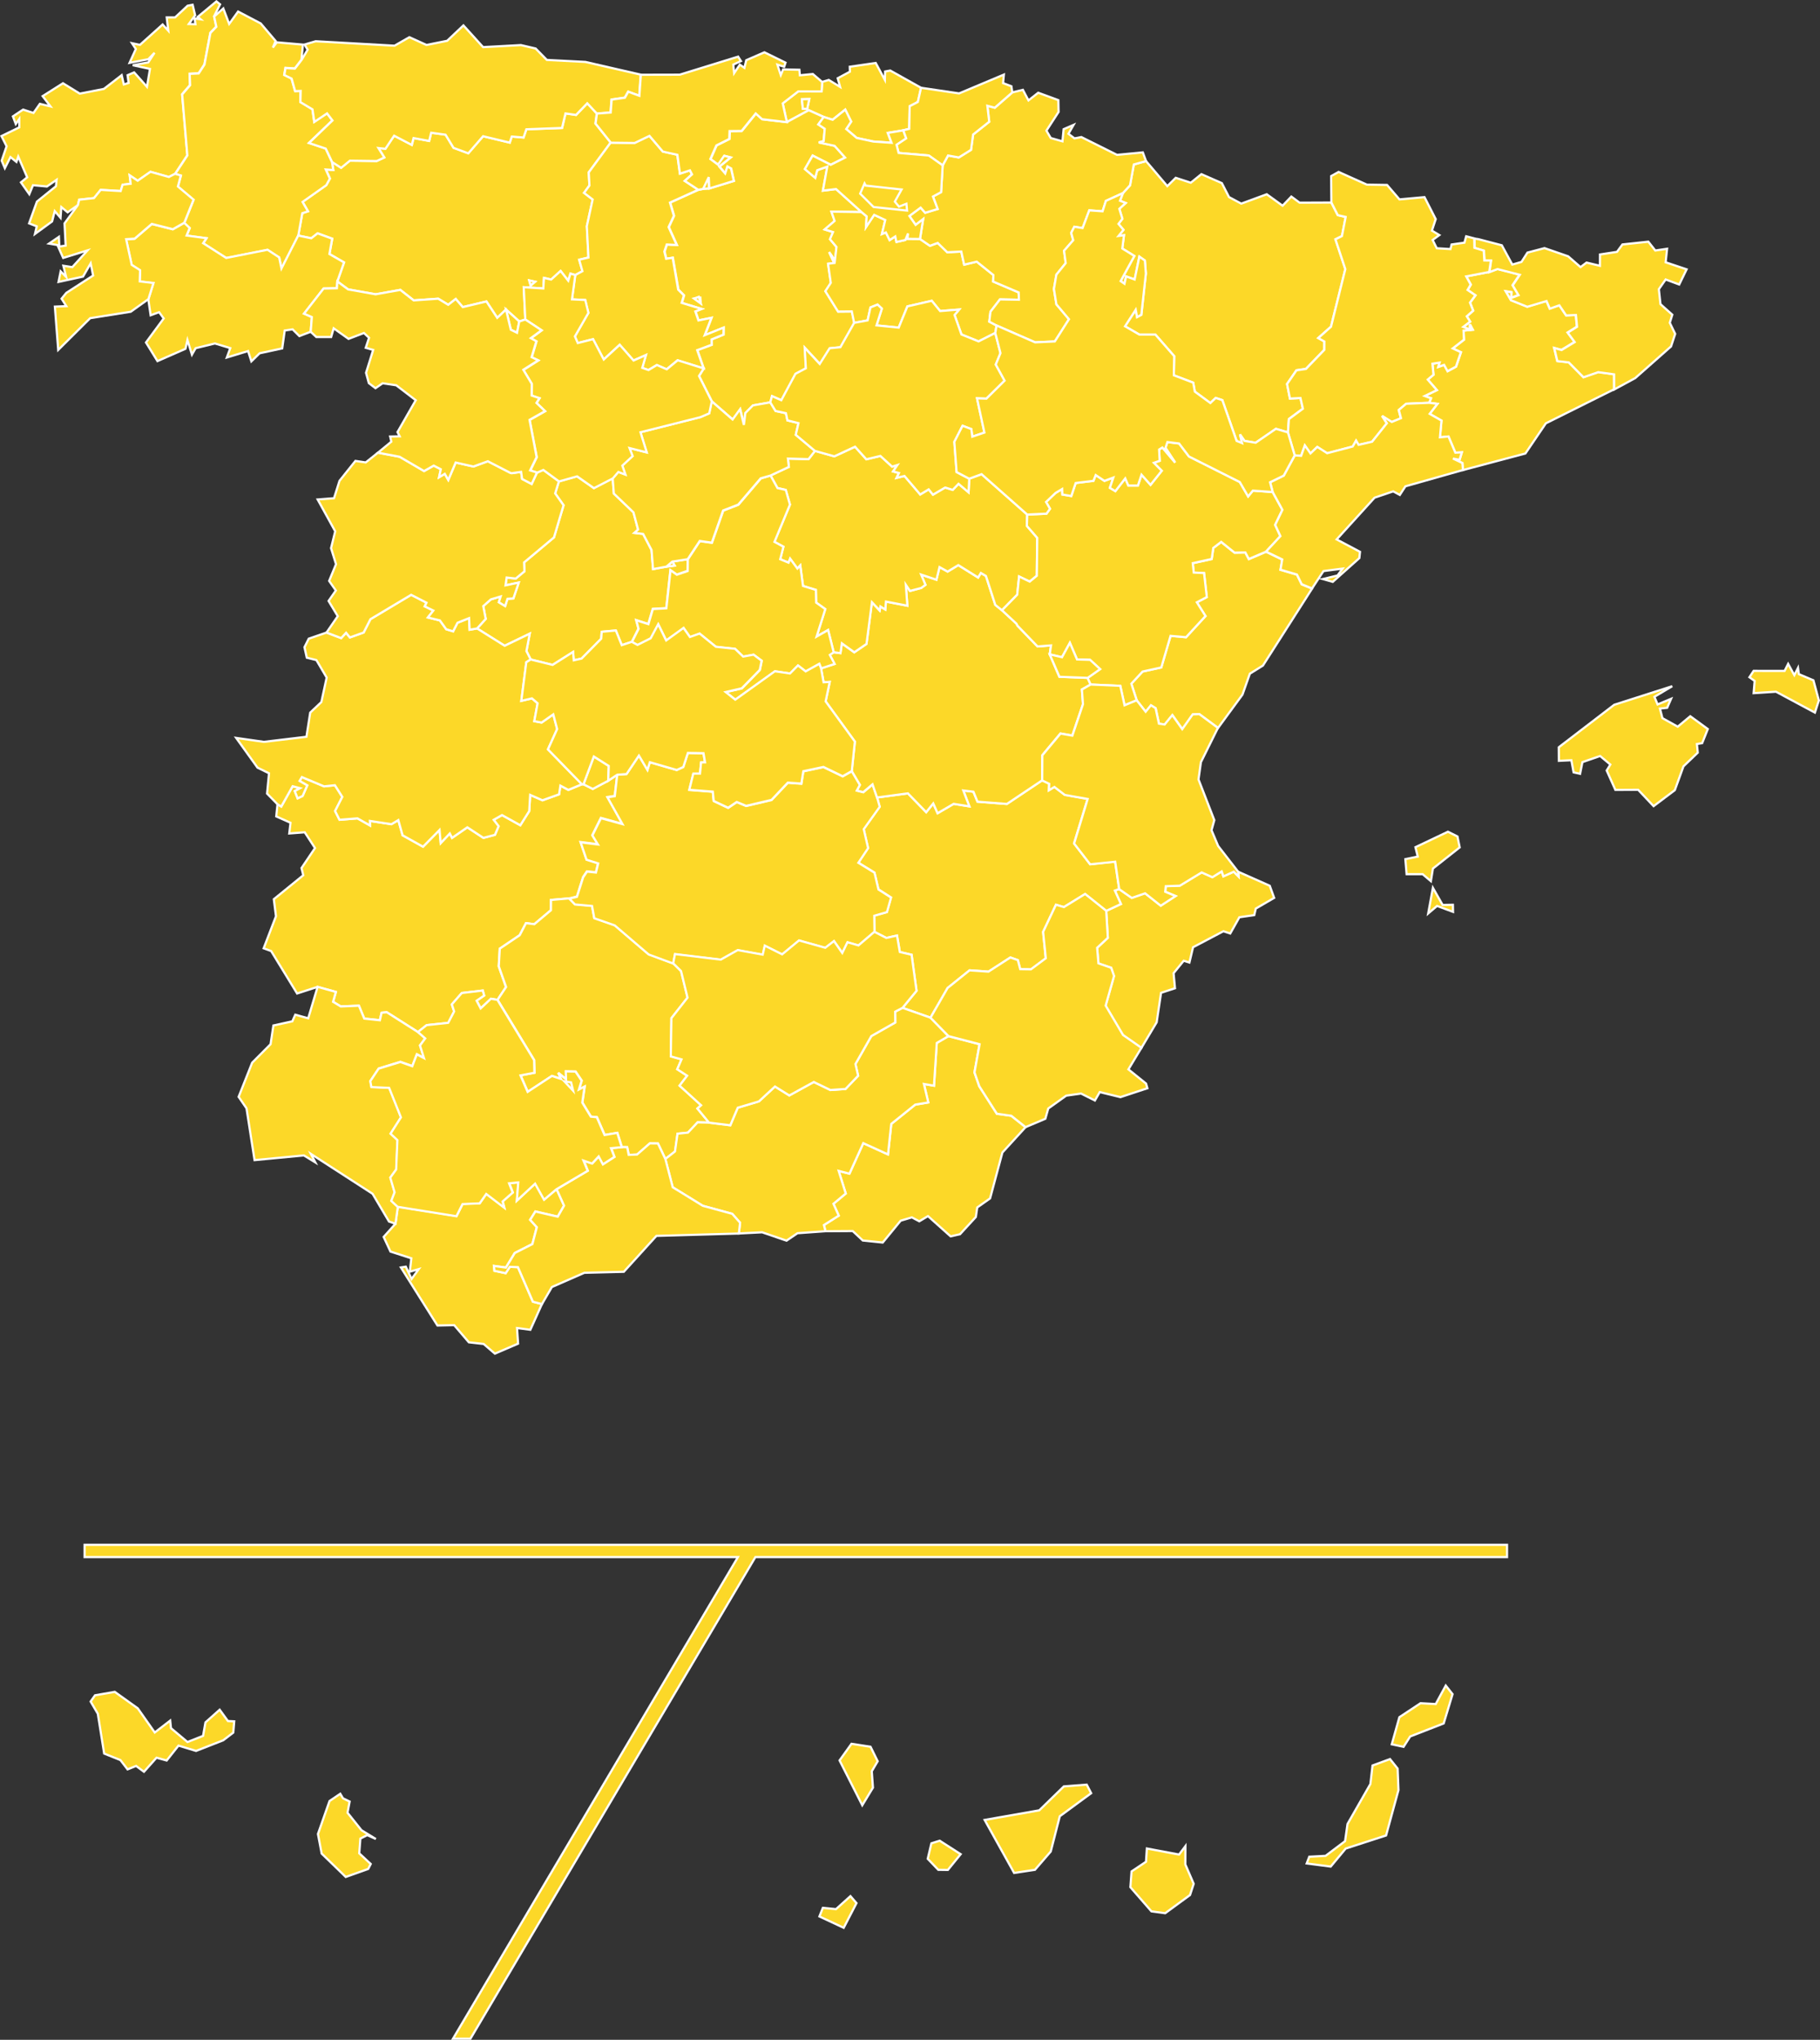 <?xml version="1.0" encoding="UTF-8" standalone="no"?>
<?xml-stylesheet type="text/css" href="/styles/home.css"?>
<!-- https://www.amcharts.com/svg-maps -->

<svg version="1.1" xmlns="http://www.w3.org/2000/svg" id="map-spain"
   viewBox="0 0 418.248 468.563" width="418.248" height="468.563">
  <rect x="0" y="0" width="418.248" height="468.563" fill="#333333" stroke="none"/>
  <defs
     id="defs4">
    <style
       type="text/css"
       id="style2">
         .land
         {
         fill: #fcd828;
         fill-opacity: 1;
         stroke:white;
         stroke-opacity: 1;
         stroke-width:0.5;
         }
      </style>
    <!-- <amcharts:ammap
       projection="mercator"
       leftLongitude="-9.301684"
       topLatitude="43.792633"
       rightLongitude="4.313022"
       bottomLatitude="31.733447" /> -->
    <!-- All areas are listed in the line below. You can use this list in your script. -->
    <!--{id:"divider"},{id:"ES-A"},{id:"ES-AB"},{id:"ES-AL"},{id:"ES-AV"},{id:"ES-B"},{id:"ES-BA"},{id:"ES-BI"},{id:"ES-BU"},{id:"ES-C"},{id:"ES-CA"},{id:"ES-CC"},{id:"ES-CE"},{id:"ES-CO"},{id:"ES-CR"},{id:"ES-CS"},{id:"ES-CU"},{id:"ES-GC"},{id:"ES-GI"},{id:"ES-GR"},{id:"ES-GU"},{id:"ES-H"},{id:"ES-HU"},{id:"ES-J"},{id:"ES-L"},{id:"ES-LE"},{id:"ES-LO"},{id:"ES-LU"},{id:"ES-M"},{id:"ES-MA"},{id:"ES-ML"},{id:"ES-MU"},{id:"ES-NA"},{id:"ES-O"},{id:"ES-OR"},{id:"ES-P"},{id:"ES-PM"},{id:"ES-PO"},{id:"ES-S"},{id:"ES-SA"},{id:"ES-SE"},{id:"ES-SG"},{id:"ES-SO"},{id:"ES-SS"},{id:"ES-TE"},{id:"ES-TF"},{id:"ES-TO"},{id:"ES-T"},{id:"ES-V"},{id:"ES-VA"},{id:"ES-VI"},{id:"ES-Z"},{id:"ES-ZA"}-->
  </defs>
  <path
     d="m 346.327,357.683 h -172.74 l -65.48,110.63 h -4.01 l 65.48,-110.63 h -150.14 v -2.82 h 326.89 z"
     class="land"
     id="divider" />
  <path
     d="m 257.187,204.223 2.9,2.01 3.06,-1.06 3.59,2.85 3.4,-2.21 -2.37,-0.99 0.12,-1.27 3.24,-0.12 5.02,-3.05 2.46,1.1 2.14,-1.33 0.39,1.14 2.38,-1.07 1.12,1.13 -0.11,-1.12 v 0 l 7.27,3.23 1.01,2.79 -4.22,2.46 -0.35,1.5 -3.42,0.49 -2.1,3.73 -1.57,-0.52 -6.98,3.68 -0.83,3.51 -1.31,-0.41 -2.33,2.86 0.32,3.46 -3.2,1.05 -1.01,6.77 -3.53,5.91 v 0 l -4.23,-2.95 -3.99,-6.75 1.93,-6.81 -0.64,-1.91 -2.93,-1.01 -0.3,-3.58 2.46,-2.29 -0.37,-6.2 v 0 l 3.39,-1.58 -1.4,-3.09 z"
     class="land"
     title="Alicante"
     id="ES-A" />
  <path
     d="m 239.507,179.243 1.61,0.77 -0.07,1.49 1.25,-0.76 2.39,1.82 5.26,0.93 -3.12,10.23 3.68,4.78 5.75,-0.59 0.93,6.31 v 0 l -0.99,0.35 1.4,3.09 -3.39,1.58 v 0 l -4.84,-3.87 -4.88,3.01 -1.82,-0.54 -2.95,6.23 0.61,6.07 -3.4,2.54 -2.48,-0.04 -0.54,-2.08 -1.71,-0.61 -5.04,3.25 -4.34,-0.31 -5.04,4.05 -3.94,6.83 v 0 l -6.43,-2.26 v 0 l 3.22,-3.92 -1.14,-8.28 -2.7,-0.63 -0.65,-3.78 -2.46,0.55 -2.74,-1.41 v 0 l -0.05,-3.72 2.91,-0.83 0.95,-3.35 -2.89,-1.85 -0.91,-3.86 -3.71,-2.28 2.23,-3.36 -1,-4.36 3.67,-5.14 -0.59,-2.1 v 0 l 7.1,-0.95 4.2,4.32 1.62,-2.01 1,2.25 3.69,-2.15 3.6,0.57 -1.39,-3.64 2.33,0.28 0.94,2.29 6.75,0.52 z"
     class="land"
     title="Albacete"
     id="ES-AB" />
  <path
     d="m 217.947,238.013 7.16,1.86 -1.17,6.48 1.1,3.17 4.04,6.32 3.32,0.47 3.28,2.61 v 0 l -5.32,5.82 -2.83,10.54 -2.95,2.08 -0.32,2.19 -3.64,3.96 -2.16,0.49 -5.2,-4.65 -2,1.19 -1.7,-0.9 -2.58,0.76 -4.12,5.02 -4.58,-0.47 -2.32,-2.17 -6.26,0.04 v 0 l -0.36,-1.42 3.41,-2.16 -1.22,-2.72 2.83,-2.36 -1.63,-5.2 2.48,0.64 3.18,-7.01 5.68,2.58 0.75,-7 5.51,-4.43 3,-0.5 -1.01,-4.25 2.32,0.4 0.64,-9.82 z"
     class="land"
     title="Almería"
     id="ES-AL" />
  <path
     d="m 128.437,110.573 4.14,-1.17 3.87,2.71 4.35,-2.25 v 0 l 0.27,3.51 4.51,4.32 1.06,3.95 -0.84,0.77 2,0.24 1.93,3.68 0.35,4.39 3.06,-0.56 v 0 l 1.91,-0.24 -0.54,-0.92 v 0 l 3.53,-0.55 v 0 l -0.04,2.68 -2.48,0.85 -1.46,-1.03 -0.95,8.73 -3.1,0.17 -1.03,3.47 -2.79,-0.89 0.53,1.98 -1.53,3.02 v 0 l -2.3,0.77 -1.36,-3.37 -3.25,0.29 -0.11,1.59 -4.51,4.57 -1.8,0.4 -0.16,-1.92 -4.7,2.97 -5.04,-1.24 v 0 l -0.98,-1.93 0.76,-4 -5.76,2.78 -6.34,-3.98 v 0 l 1.98,-2.19 -0.56,-2.94 1.75,-1.55 2.25,-0.67 -0.42,1.32 1.45,0.88 0.53,-1.66 1.36,-0.09 1.23,-3.64 -3.04,0.64 0.26,-1.8 2.1,0.23 1.99,-1.65 -0.08,-2.05 6.87,-5.75 2.2,-7.38 -1.93,-2.72 z"
     class="land"
     title="Avila"
     id="ES-AV" />
  <path
     d="m 342.237,62.463 1.86,-0.7 5.12,1.31 -1.63,2.43 1.35,2.26 -1.71,0.65 0.08,-1.32 -1.29,-0.21 1.19,2.05 3.74,1.5 4.42,-1.32 0.76,1.75 2.18,-0.77 1.57,2.33 2.24,-0.1 0.26,2.71 -2.14,1.34 1.6,2.17 -3.02,1.83 -1.68,-0.47 0.72,3.01 2.62,0.29 3.39,3.42 3.39,-1.17 3.66,0.5 0.01,3.48 v 0 l -15.68,7.81 -4.7,6.93 -14.35,3.81 v 0 l -0.13,-1.61 -2.17,-1.03 1.52,0.29 0.52,-1.72 -1.49,0.08 -1.57,-3.72 -1.96,0.19 0.35,-3.84 -2.71,-1.55 1.78,-2.3 -1.89,-0.24 v 0 l 0.42,-1.04 -1.44,-0.53 2.78,-1.35 -2.09,-2.42 1.32,-1.11 -0.24,-2.53 1.66,-0.26 -0.31,0.99 1.34,-0.46 0.8,1.45 1.93,-1.04 1.13,-3.32 -1.88,-0.87 2.58,-2 -0.09,-2.09 2.12,-0.2 -0.66,-1.24 -0.01,1.21 -1.52,-0.62 1.58,-1.21 -0.77,-1.22 1.47,-1.31 -0.72,-1.84 1.24,-1.68 -1.8,-1.23 0.73,-1.23 -1.04,-1.88 z"
     class="land"
     title="Barcelona"
     id="ES-B" />
  <path
     d="m 141.847,177.963 -0.58,4.85 -1.67,0.27 3.44,6.16 -4.95,-1.37 -1.97,3.96 1.28,2.08 -3.98,-0.49 1.36,4 2.67,0.84 -0.51,2.1 -2.06,-0.21 -0.88,1.3 -1.42,4.49 -1.75,0.42 v 0 l -4.22,0.37 -0.02,2.36 -3.82,3.21 -1.91,-0.24 -1.45,2.77 -4.57,3.09 -0.23,4.05 1.67,4.76 -1.95,2.94 v 0 l -1.5,-0.25 -2.36,2.21 -0.93,-1.76 1.73,-1.19 -0.32,-1.14 -4.81,0.56 -2.3,2.63 0.54,1.61 -1.37,2.62 -4.96,0.53 -2,1.57 v 0 l -7.17,-4.55 -1.18,0.1 -0.4,1.74 -3.59,-0.38 -1.23,-2.96 -4.16,0.17 -1.77,-1.06 0.64,-2.27 -4.2,-1.16 v 0 l -4.71,1.52 -5.97,-9.75 -1.72,-0.63 2.83,-7.36 -0.49,-3.92 6.76,-5.5 -0.4,-1.66 3.1,-4.59 -2.36,-3.62 -3.56,0.27 0.29,-2.46 -3.28,-1.46 0.29,-2.79 v 0 l 0.87,0.52 2.61,-4.66 1.72,0.45 -1.23,0.67 0.66,1.66 1.14,-0.54 1.07,-2.43 -1.77,-1.02 0.54,-0.89 5.1,2.13 2.49,-0.26 1.7,2.68 -1.66,3.25 1.02,2.01 4.12,-0.33 2.9,1.64 -0.05,-1.05 4.95,0.75 1.59,-0.94 0.98,3.49 4.7,2.62 3.79,-3.84 0.27,3.01 2.09,-2.21 0.52,1.01 3.51,-2.42 3.69,2.42 2.65,-0.69 0.84,-1.98 -1.13,-1.47 1.92,-1.09 4.2,2.33 2.05,-3.25 0.22,-3.72 2.83,1.24 3.81,-1.37 0.3,-2 1.84,0.98 3.11,-1.29 v 0 h 0.36 v 0 l 2.14,1.06 3.55,-1.88 v 0 z"
     class="land"
     title="Badajoz"
     id="ES-BA" />
  <path
     d="m 201.247,14.463 2.1,3.89 0.06,-1.93 1.18,-0.22 7.08,3.96 v 0 l -0.74,3.26 -1.88,0.98 -0.1,5.19 -1.4,0.35 v 0 l -3.53,0.58 0.86,2.27 -4.18,-0.29 -3.82,-0.82 -2.42,-2.05 1.14,-1.71 -1.36,-2.75 -2.9,2.33 -2.04,-0.64 v 0 l -3.44,-1.55 -5.04,2.73 v 0 l -0.95,-4.31 3.57,-2.76 5.37,0.02 0.13,-2.18 v 0 l 1.52,-0.45 2.61,1.6 -0.56,-1.99 2.81,-1.51 -0.04,-1.13 z m -16.96,8.33 1.69,-0.04 -0.48,2.24 -1.01,-0.02 z"
     class="land"
     title="Vizcaya"
     id="ES-BI" />
  <path
     d="m 198.837,42.313 0.11,0.32 v 0 l 8.24,0.9 -1.55,2.78 0.96,1.15 1.71,-0.66 0.14,1.57 -7.69,-0.82 -3.09,-3.07 1.01,-2.35 v 0 z m -18.02,-14.26 5.04,-2.73 3.44,1.55 v 0 l -1.24,1.7 1.47,0.99 -0.24,2.82 -1.1,0.33 3.61,0.77 2.42,2.7 -3.31,1.66 -4.15,-2.12 -1.78,3.1 2.37,2.01 0.46,-1.75 2.32,-0.82 -1.01,5.53 3.02,-0.37 5.88,5.3 v 0 l -6.94,-0.1 0.75,2.14 -2.28,1.96 1.92,0.6 -0.7,1.64 1.49,1.78 -0.36,3.11 -1.34,-1.93 1.16,2.51 -1.4,0.17 0.63,4.39 -1.25,1.91 2.92,4.68 3.17,-0.03 0.54,2.63 v 0 0 0 l -3.16,5.59 -2.47,0.24 -2.28,3.61 -3.45,-3.73 0.26,4.72 -2.38,1.26 -3.26,6.07 -2.15,-0.94 -0.38,1.43 v 0 l -3.99,0.7 -1.74,1.75 -0.34,2.73 -0.87,-3.6 -1.72,2.36 -4.81,-4.17 v 0 l -2.94,-5.84 1.09,-1.73 v 0 l -1.47,-4.2 3.32,-1.23 -0.02,-1.24 2.73,-1.1 0.03,-1.61 -4.34,1.75 1.55,-4 -2.99,0.6 -0.71,-2.07 1.44,-0.57 -4.58,-1.39 0.52,-1.72 -1.31,-1.32 -1.27,-7.33 -1.5,0.24 -0.41,-1.66 0.55,-1.62 2.29,0.11 -1.86,-4.11 1.21,-2.6 -0.9,-3.03 6.5,-2.94 v 0 l 1.09,-0.21 v 0 l 1.42,-0.1 v 0 l 5.64,-1.73 -0.64,-2.84 -0.83,-0.46 -0.5,1.6 -1.35,-1.58 2.6,-2.11 -1.47,-0.37 -1.42,2.05 -1.76,-1.3 1.39,-3.13 2.96,-1.48 0.07,-1.81 2.76,-0.03 3.25,-4.02 1.46,1.32 z m -19.88,40.32 0.11,1.32 v 0 l -1.52,-1.11 v 0 z"
     class="land"
     title="Burgos"
     id="ES-BU" />
  <path
     d="m 49.737,0.323 0.84,0.68 -1.38,2.74 v 0 l 0.5,2.37 -1.36,1.41 -1.37,7.27 -1.32,2.03 -2.08,0.1 0.1,2.61 -1.82,2.11 1.2,14.02 -2.81,4.27 v 0 l -1.42,0.73 -4.23,-1.19 -2.94,2.05 -1.84,-1.24 0.23,1.94 -1.85,0.21 -0.45,1.46 -4.59,-0.27 -1.54,1.89 -3.4,0.37 -0.29,1.22 v 0 l -2.37,1.67 -1.45,-1.21 -0.18,2.48 -1.34,-1.55 -0.6,2.37 -3.94,2.88 0.41,-1.75 -1.76,-0.68 1.8,-5 4.37,-3.53 0.15,-1.48 -2.22,1.54 -3.2,-0.3 -0.85,2.07 -1.92,-2.72 1.43,-1.17 -2.05,-4.75 -0.42,1.22 -1.37,-1.11 -1.29,2.55 -0.73,-1.73 1.13,-3.3 -1.18,-2.35 4.1,-2 v -1.92 l -0.81,1.16 -0.66,-1.76 2.34,-1.56 2.39,0.77 1.47,-2.09 2.43,0.58 -1.8,-2.35 4.68,-2.96 3.86,2.38 5.54,-1.08 4.09,-3.16 0.49,2.13 1.1,-0.34 -0.23,-1.78 1.5,-0.65 2.95,3.31 0.69,-4.1 -3.96,-0.85 3.57,-0.65 1.44,-2.21 -1.43,1.48 -4.31,0.83 1.44,-3.17 -0.88,-1.34 1.83,0.38 5.21,-4.68 1.3,1.43 -0.36,-3.05 1.93,-0.01 2.87,-2.68 1.16,-0.22 0.57,2.42 -1.45,2 1.52,0.05 -0.19,-1.33 1.39,0.2 -0.66,-0.56 z"
     class="land"
     title="A Coruña"
     id="ES-C" />
  <path
     d="m 91.427,277.163 13.5,2.16 1.4,-2.79 3.94,-0.16 1.51,-2.16 4.12,3.15 -0.37,-1.41 2.33,-2.05 -0.83,-2.13 2.11,-0.21 -0.33,4.2 4.2,-3.9 2.06,3.68 2.84,-2.4 v 0 l 1.71,3.78 -1.45,2.54 -5.14,-1.19 -1.2,1.92 1.53,1.69 -1.02,3.88 -4.05,2.05 -2.03,3.34 -2.75,-0.37 0.11,1.12 2.58,0.55 0.96,-1.46 1.86,0.07 3.44,7.95 2.08,0.54 v 0 l -2.66,5.91 -3.06,-0.4 0.24,3.59 -5.33,2.29 -2.58,-2.22 -3.4,-0.38 -3.37,-3.94 -3.85,0.08 -8.4,-13.34 1.13,-0.18 1.33,2.82 1.65,-2.26 -2.06,0.6 0.35,-3.08 -4.8,-1.55 -1.56,-3.36 2.73,-3.05 v 0 z"
     class="land"
     title="Cadiz"
     id="ES-CA" />
  <path
     d="m 75.037,145.303 3.36,1.27 1.14,-1.22 0.87,1.07 3.16,-1.13 1.56,-3.06 9.36,-5.6 3.53,1.81 -0.41,0.84 1.98,0.97 -1.25,1.59 2.75,0.67 1.46,2.03 1.58,0.48 1.01,-1.97 2.66,-1.06 0.13,2.66 1.71,-0.29 v 0 l 6.34,3.98 5.76,-2.78 -0.76,4 0.98,1.93 v 0 l -1.01,0.63 -1.14,8.87 2.44,-0.57 1.3,1.12 -0.76,4.12 1.68,0.31 2.68,-1.88 0.89,3.38 -2.11,4.67 7.8,8.01 v 0 l -3.11,1.29 -1.84,-0.98 -0.3,2 -3.81,1.37 -2.83,-1.24 -0.22,3.72 -2.05,3.25 -4.2,-2.33 -1.92,1.09 1.13,1.47 -0.84,1.98 -2.65,0.69 -3.69,-2.42 -3.51,2.42 -0.52,-1.01 -2.09,2.21 -0.27,-3.01 -3.79,3.84 -4.7,-2.62 -0.98,-3.49 -1.59,0.94 -4.95,-0.75 0.05,1.05 -2.9,-1.64 -4.12,0.33 -1.02,-2.01 1.66,-3.25 -1.7,-2.68 -2.49,0.26 -5.1,-2.13 -0.54,0.89 1.77,1.02 -1.07,2.43 -1.14,0.54 -0.66,-1.66 1.23,-0.67 -1.72,-0.45 -2.61,4.66 -0.87,-0.52 v 0 l -2.4,-2.45 0.45,-4.66 -2.64,-1.29 -4.91,-6.84 6.38,0.91 9.77,-1.17 0.87,-5.55 2.56,-2.42 1.22,-5.63 -2.36,-4.01 -2.21,-0.55 -0.53,-2.41 0.98,-1.96 z"
     class="land"
     title="Caceres"
     id="ES-CC" />
  <path
     d="m 35.967,403.763 -2.88,3.23 -1.81,-1.34 -1.96,0.79 -1.65,-2.14 -3.73,-1.49 -1.46,-9.15 -1.65,-2.81 1.01,-1.43 4.54,-0.79 5.28,3.78 3.91,5.55 3.55,-2.73 0.18,1.74 3.79,3.18 3.58,-1.41 0.55,-3.1 3.27,-2.91 1.89,2.6 1.45,0.07 -0.21,2.59 -2.32,1.77 -6.24,2.44 -4.04,-1.22 -2.71,3.42 z"
     class="land"
     title="Ceuta"
     id="ES-CE" />
  <path
     d="m 131.237,248.633 0.47,1.93 -2.02,-2.16 z m -0.41,-42.27 1.3,1.33 3.92,0.35 0.52,2.82 4.69,1.64 7.81,6.68 5.65,2.09 v 0 l 1.8,1.78 1.5,6.1 -3.71,4.73 -0.14,8.76 2.46,0.69 -0.98,2.28 2.27,1.48 -1.74,2.28 4.95,4.51 -0.85,0.75 2.66,3.23 v 0 l -2.61,-0.06 -2.21,2.37 -2.4,0.24 -0.58,4.08 -2.22,1.74 v 0 l -1.71,-3.57 -1.86,-0.02 -2.93,2.56 -1.93,0.08 -0.35,-1.76 -1.22,-0.03 v 0 l -1.03,-3.28 -2.92,0.49 -1.78,-4.09 -1.37,-0.12 -1.97,-3.23 0.53,-3.68 -1.3,0.67 0.62,-2.03 -1.41,-2.09 -2.23,-0.04 0.06,1.81 -1.81,-1.47 0.67,1.4 -2.11,-0.69 -5.57,3.66 -1.65,-3.78 3.2,-0.61 -0.07,-2.9 -8.43,-13.85 v 0 l 1.96,-2.94 -1.68,-4.76 0.23,-4.05 4.58,-3.09 1.45,-2.77 1.91,0.24 3.82,-3.21 0.02,-2.36 z"
     class="land"
     title="Cordoba"
     id="ES-CO" />
  <path
     d="m 134.087,180.153 2.38,-6.37 3.43,2.17 -0.12,3.39 v 0 l -3.55,1.88 z m 7.76,-2.19 2.13,-0.16 2.85,-4.24 1.96,3.29 0.55,-1.76 6.18,1.79 1.5,-0.69 1.06,-3.22 3.59,0.06 0.36,2.12 -0.91,0.01 -0.26,2.57 -1.53,0.01 -0.92,3.72 5.4,0.42 0.21,2.13 3.32,1.57 1.98,-1.33 2.16,0.89 5.83,-1.36 3.75,-3.97 3.1,0.22 0.46,-2.84 4.63,-0.98 4.42,2.13 2.09,-1.18 v 0 l 1.88,3.18 -0.7,1.28 1.46,0.37 2.14,-1.8 1.04,3.03 v 0 l 0.59,2.11 -3.67,5.14 1,4.36 -2.24,3.36 3.71,2.28 0.91,3.86 2.9,1.85 -0.95,3.34 -2.91,0.83 0.05,3.72 v 0 l -3.66,3.13 -2.52,-0.73 -1.19,2.47 -1.92,-2.73 -2,1.54 -6.02,-1.69 -3.89,3.2 -3.99,-2 -0.47,2.07 -5.75,-1.04 -3.9,2.19 -10.52,-1.27 -0.41,2.13 v 0 l -5.65,-2.09 -7.81,-6.68 -4.69,-1.64 -0.52,-2.82 -3.92,-0.35 -1.3,-1.33 v 0 l 1.75,-0.42 1.43,-4.49 0.88,-1.3 2.06,0.21 0.51,-2.1 -2.67,-0.84 -1.36,-4 3.98,0.5 -1.28,-2.08 1.97,-3.96 4.95,1.36 -3.44,-6.15 1.67,-0.27 z"
     class="land"
     title="Ciudad Real"
     id="ES-CR" />
  <path
     d="m 261.217,160.863 -1.24,-3.81 2.59,-2.8 4.3,-0.93 2.13,-7.26 3.56,0.32 4.47,-4.86 -1.99,-3.16 2.29,-1.19 -0.63,-5.52 -2.37,-0.1 -0.23,-2.17 4.36,-0.95 0.37,-2.54 1.81,-1.39 3.08,2.47 2.47,-0.04 0.81,1.51 3.95,-1.69 v 0 l 3.72,1.79 -0.4,2.36 3.78,1.11 1.1,2.23 2.37,0.97 v 0 l -11.29,17.68 -3,1.86 -1.7,4.81 -5.61,7.66 v 0 l -4.28,-3.16 -1.52,0.06 -2.4,3.39 -2.28,-3.23 -1.77,2.16 -1.31,-0.18 -0.77,-3.56 -1.07,-0.66 -1.21,1.49 z"
     class="land"
     title="Castellón"
     id="ES-CS" />
  <path
     d="m 191.557,149.833 1.57,0.2 0.32,-2.24 2.86,2.05 2.81,-1.92 1.24,-9.58 1.78,1.89 0.17,-0.92 1.13,0.69 0.15,-1.82 4.92,0.96 -0.36,-4.83 0.96,1.43 2.58,-0.68 0.98,-0.72 -1,-2.35 3.52,1.17 0.71,-2.89 1.87,1.03 2.45,-1.48 4.55,2.84 0.63,-1.05 1.18,0.7 2.15,6.64 1.54,1.23 v 0 l 3.33,3.09 0.23,0.46 4.6,4.76 3.11,-0.24 -0.3,2.06 v 0 l 2.21,5.15 6.49,0.25 v 0 l 0.7,1.53 v 0 l -2.02,1.12 0.26,3.36 -2.45,7.22 -2.73,-0.47 -4.16,4.99 -0.03,5.78 v 0 l -8.12,5.43 -6.75,-0.52 -0.94,-2.29 -2.33,-0.28 1.39,3.64 -3.6,-0.57 -3.69,2.15 -1,-2.25 -1.62,2.01 -4.2,-4.32 -7.1,0.95 v 0 l -1.04,-3.03 -2.13,1.8 -1.46,-0.38 0.71,-1.28 -1.88,-3.18 v 0 l 0.71,-6.77 -6.72,-9.24 0.94,-4.47 -1.41,0.08 -0.58,-3.2 v 0 l 3.09,-1.01 -1.11,-2.08 z"
     class="land"
     title="Cuenca"
     id="ES-CU" />
  <path
     d="m 272.417,424.063 -0.02,4.2 1.92,4.46 -0.84,2.58 -5.71,4.18 -3.16,-0.43 -4.84,-5.55 0.27,-3.62 3.32,-2.22 0.2,-3.05 7.4,1.39 z m 47.02,-19.99 1.75,2.19 0.19,4.94 -2.85,10.42 -9.28,3.01 -3.44,4.14 -5.52,-0.72 0.59,-1.55 3.75,-0.2 4.48,-3.38 0.56,-3.94 5.26,-9.19 0.49,-4.25 z m 12.81,-16.89 1.56,1.98 -2.04,6.73 -7.7,2.99 -1.52,2.38 -2.71,-0.58 1.75,-6.23 4.86,-3.21 3.49,0.19 z"
     class="land"
     title="Las Palmas"
     id="ES-GC" />
  <path
     d="m 339.737,54.933 5.39,1.41 2.41,4.43 2.11,-0.61 1.37,-2.14 3.92,-1.03 5.43,1.88 2.85,2.48 1.38,-1.04 3.08,0.74 0.01,-2.6 3.91,-0.6 1.25,-1.7 5.95,-0.64 1.6,2.03 2.71,-0.4 -0.33,3.11 4.82,1.61 -1.7,3.49 -3.12,-1.15 -1.56,2.23 0.37,3.43 2.72,2.43 -0.58,1.85 1.24,2.55 -0.95,2.89 -8.23,7.27 -4.84,2.62 v 0 l -0.01,-3.48 -3.66,-0.5 -3.38,1.17 -3.38,-3.42 -2.62,-0.29 -0.72,-3.01 1.68,0.47 3.02,-1.83 -1.6,-2.17 2.14,-1.34 -0.26,-2.71 -2.24,0.1 -1.57,-2.33 -2.18,0.77 -0.76,-1.75 -4.42,1.32 -3.74,-1.5 -1.19,-2.04 1.29,0.21 -0.08,1.32 1.71,-0.65 -1.34,-2.26 1.63,-2.43 -5.12,-1.31 -1.86,0.7 v 0 l 0.38,-2.62 -1.5,-0.02 -0.14,-2.27 -2.14,-0.64 -0.03,-2.16 v 0 z"
     class="land"
     title="Girona"
     id="ES-GI" />
  <path
     d="m 207.407,231.513 6.43,2.26 v 0 l 4.11,4.24 v 0 l -2.67,1.56 -0.64,9.82 -2.32,-0.4 1.01,4.25 -3,0.5 -5.51,4.43 -0.75,7 -5.68,-2.58 -3.18,7.01 -2.48,-0.64 1.63,5.2 -2.83,2.36 1.22,2.72 -3.41,2.16 0.36,1.42 v 0 l -6.43,0.46 -2.52,1.71 -5.6,-1.92 -5.36,0.27 v 0 l 0.28,-2.48 -1.81,-2.04 -6.76,-1.84 -6.91,-4.26 -1.69,-6.49 v 0 l 2.22,-1.73 0.58,-4.08 2.4,-0.25 2.22,-2.36 2.61,0.06 v 0 l 4.9,0.61 1.71,-4.03 4.86,-1.45 3.7,-3.42 3.29,2.05 5.63,-3.09 3.81,1.84 3.48,-0.24 2.89,-3.03 -0.61,-2.7 3.65,-6.42 5.5,-3.12 -0.02,-2.49 z"
     class="land"
     title="Granada"
     id="ES-GR" />
  <path
     d="m 187.277,103.573 4.46,1.25 4.76,-2.21 2.59,2.89 3.24,-0.77 2.69,2.46 1.22,-0.38 -1,1.49 1.35,0.35 -0.55,1.13 1.83,-0.45 3.61,4.25 1.95,-1.17 0.98,1.21 2.8,-1.64 1.74,0.54 1.33,-1.39 2.31,1.96 0.15,-3.13 v 0 l 2.84,-1.04 10.48,9.27 v 0 l -0.09,2.6 2.39,2.76 -0.1,8.71 -1.63,1.33 -2.43,-1.16 -0.44,4.19 -3.49,3.56 v 0 l -1.54,-1.23 -2.15,-6.65 -1.17,-0.69 -0.63,1.04 -4.55,-2.84 -2.46,1.48 -1.86,-1.03 -0.71,2.9 -3.52,-1.18 1,2.36 -0.98,0.72 -2.58,0.68 -0.96,-1.43 0.36,4.82 -4.92,-0.95 -0.15,1.82 -1.12,-0.69 -0.17,0.91 -1.78,-1.89 -1.25,9.58 -2.81,1.92 -2.85,-2.05 -0.32,2.24 -1.57,-0.2 v 0 l -1.28,-5.11 -2.65,1.5 2,-6.31 -2.1,-1.49 -0.06,-2.91 -2.96,-0.91 -0.63,-4.71 -0.66,0.71 -1.67,-2.26 -0.36,0.91 -1.92,-0.79 0.74,-2.87 -2.06,-1.12 3.56,-8.56 -0.96,-3.37 -1.91,-0.43 -1.59,-2.88 v 0 l 4.21,-1.97 -0.22,-1.91 4.76,0.12 z"
     class="land"
     title="Guadalajara"
     id="ES-GU" />
  <path
     d="m 71.437,265.053 1.03,1.97 -2.63,-1.61 -11.34,1.08 -1.85,-11.9 -1.81,-2.64 3.11,-7.84 4.23,-4.25 0.65,-4.3 4.35,-0.96 0.68,-1.52 2.97,0.83 2.16,-7.22 v 0 l 4.19,1.16 -0.64,2.27 1.77,1.07 4.17,-0.17 1.23,2.96 3.59,0.38 0.4,-1.74 1.18,-0.1 7.17,4.56 v 0 l 1.69,1.4 -1.2,1.63 0.92,2.9 -1.65,-0.85 -1.05,2.71 -2.73,-0.97 -4.99,1.53 -1.91,2.87 0.25,1.36 4.08,0.19 2.72,6.78 -2.39,3.75 1.58,1.48 -0.29,6.76 -1.35,1.86 0.99,3.38 -0.76,1.97 1.47,1.37 v 0 l -0.55,3.9 v 0 l -1.48,-0.5 -3.78,-6.38 z"
     class="land"
     title="Huelva"
     id="ES-H" />
  <path
     d="m 258.047,44.363 1.64,-1.8 0.87,-4.78 2.81,-0.78 v 0 l 4.89,5.75 1.93,-1.91 3.46,1.13 2.44,-1.97 4.7,2.06 1.65,3.21 2.81,1.5 5.86,-2.15 3.64,2.63 2.01,-2.1 1.89,1.4 7.3,-0.03 v 0 l 1.48,2.9 1.82,0.41 -0.86,4.4 -1.5,0.73 2.27,6.84 -3.29,13.23 -2.93,2.61 1.4,0.78 -0.01,1.93 -4.22,4.37 -2.18,0.32 -2.16,3.15 0.66,3.34 2.42,-0.12 0.56,2.45 -3.22,2.38 -0.21,3.09 v 0 l -2.76,-0.83 -4.66,3.2 -2.56,-0.42 -1.04,-1.49 0.49,2 -1.27,-0.51 -3.28,-9.37 -1.52,-0.5 -1.23,1.17 -3.57,-2.62 -0.37,-2.06 -4.45,-1.69 0.08,-4.4 -4.33,-4.96 h -3.69 l -3.28,-1.9 2.46,-3.82 0.31,1.7 0.98,-0.53 1.04,-9.48 -0.23,-2.98 -1.27,-0.89 -1.08,5.25 -1.96,-0.71 -0.38,1.69 -0.88,-0.61 3.15,-5.77 -2.77,-1.72 0.39,-3.04 -1.25,0.16 1.13,-1.41 -1.15,-1.36 0.9,-1.17 -0.7,-2.3 1.46,-1.33 -1.3,-0.52 z"
     class="land"
     title="Huesca"
     id="ES-HU" />
  <path
     d="m 200.937,214.043 2.74,1.41 2.46,-0.55 0.65,3.78 2.7,0.63 1.14,8.28 -3.22,3.92 v 0 l -1.69,0.87 0.02,2.49 -5.5,3.12 -3.65,6.42 0.61,2.7 -2.89,3.03 -3.48,0.24 -3.81,-1.84 -5.63,3.09 -3.29,-2.05 -3.7,3.42 -4.86,1.45 -1.71,4.03 -4.9,-0.61 v 0 l -2.65,-3.23 0.84,-0.75 -4.95,-4.51 1.74,-2.28 -2.27,-1.48 0.98,-2.27 -2.46,-0.69 0.13,-8.77 3.71,-4.73 -1.49,-6.1 -1.8,-1.78 v 0 l 0.4,-2.13 10.53,1.28 3.9,-2.19 5.74,1.04 0.47,-2.06 3.99,2 3.88,-3.2 6.03,1.69 2,-1.54 1.91,2.73 1.2,-2.46 2.52,0.73 z"
     class="land"
     title="Jaén"
     id="ES-J" />
  <path
     d="m 307.617,39.493 6.5,2.92 4.64,0.07 2.85,3.32 5.75,-0.52 2.58,5.05 -0.87,2.64 1.7,1.03 -1.54,1.12 0.95,1.9 3.15,0.19 0.26,-1.05 2.95,-0.42 0.4,-1.47 1.86,0.49 v 0 l 0.03,2.16 2.14,0.64 0.14,2.27 1.5,0.02 -0.38,2.62 v 0 l -5.29,1.02 1.04,1.88 -0.73,1.23 1.8,1.23 -1.24,1.68 0.72,1.84 -1.46,1.31 0.77,1.22 -1.58,1.21 1.52,0.62 0.01,-1.21 0.66,1.24 -2.12,0.2 0.09,2.09 -2.58,2 1.88,0.87 -1.13,3.32 -1.93,1.04 -0.79,-1.45 -1.34,0.46 0.31,-0.99 -1.66,0.26 0.24,2.54 -1.32,1.11 2.09,2.42 -2.78,1.35 1.44,0.53 -0.42,1.04 v 0 l -5.31,0.23 -1.69,1.44 0.5,1.89 -2.11,0.86 -2.22,-1.39 1.09,1.68 -3.4,4.26 -3.1,0.71 -0.57,-0.97 -0.77,1.35 -5.87,1.54 -2.26,-1.45 -1.57,1.5 -1.29,-1.84 -0.86,2.4 -1.46,-0.11 v 0 l -1.56,-5.27 v 0 l 0.22,-3.09 3.22,-2.38 -0.56,-2.46 -2.42,0.12 -0.66,-3.34 2.16,-3.14 2.18,-0.32 4.22,-4.38 0.01,-1.93 -1.4,-0.78 2.93,-2.61 3.29,-13.23 -2.27,-6.84 1.49,-0.75 0.86,-4.4 -1.81,-0.41 -1.48,-2.9 v 0 l -0.05,-6.07 z"
     class="land"
     title="Lleida"
     id="ES-L" />
  <path
     d="m 137.147,26.063 -0.32,2.3 3.51,4.39 v 0 l -5.03,6.83 0.16,3.01 -1.24,1.7 1.98,1.52 -1.34,6.14 0.37,7.2 -2.13,0.5 0.75,2.63 -1.66,0.9 v 0 l -1.11,-0.33 -0.5,1.64 -1.75,-2.24 -2.17,1.97 -1.65,-0.38 -0.15,2.43 -4.5,-0.29 0.36,7.42 v 0 l -1.39,0.44 v 0 l -3.05,-2.74 v 0 l -2.02,1.9 -2.48,-3.75 -5.44,1.29 -1.61,-1.87 -1.72,1.34 -2.31,-1.4 -5.63,0.39 -3.07,-2.41 -5.68,1.01 -6.33,-1.13 -2.47,-1.83 v 0 l 1.55,-4.36 -3.36,-1.93 0.64,-3.52 -3.36,-1.23 -1.44,1.13 -3.01,-0.62 v 0 l 0.92,-5.17 1.31,-0.42 -1.25,-2.16 5.46,-3.85 0.83,-1.51 -0.95,-2.1 1.73,0.13 -0.29,-1.85 v 0 l 2.07,1.34 2.02,-1.64 6.17,0.09 1.74,-0.81 -1.36,-2.18 1.61,0.18 2.02,-3.01 4.06,2.12 0.4,-1.58 3.59,0.67 0.46,-1.89 3.31,0.45 1.83,3.02 3.39,1.26 3.4,-3.92 6.13,1.47 0.47,-1.4 2.7,0.23 0.65,-1.89 8.21,-0.3 0.79,-3.34 2.42,0.35 2.59,-2.68 z m -15.53,38.35 1.35,0.3 v 0 l -0.99,0.87 z"
     class="land"
     title="León"
     id="ES-LE" />
  <path
     d="m 196.287,74.163 -0.54,-2.63 -3.16,0.03 -2.92,-4.68 1.25,-1.91 -0.63,-4.39 1.4,-0.17 -1.16,-2.51 1.34,1.93 0.36,-3.11 -1.5,-1.78 0.71,-1.64 -1.92,-0.6 2.28,-1.95 -0.74,-2.14 6.93,0.1 v 0 l 1.18,0.99 -0.16,2.47 1.88,-2.82 2.55,1.18 -0.76,3.22 0.91,-0.37 0.86,1.76 1.3,-0.84 0.26,1.27 2.06,-0.46 0.61,-1.49 -0.15,1.24 2.89,0.03 v 0 l 2.29,1.57 1.78,-0.66 2.2,2.14 3.22,-0.16 0.66,3.01 2.89,-0.69 3.83,3.08 -0.06,1.49 5.87,2.5 0.06,1.68 -4.36,-0.08 -2.18,2.83 -0.27,2.28 1.67,0.89 v 0 l -0.29,1.71 v 0 l -3.85,1.94 -3.93,-1.59 -1.59,-4.48 1.06,-1.25 -4.37,0.35 -1.92,-2.36 -5.6,1.29 -2,4.87 -5.1,-0.51 1.23,-3.86 -0.99,-0.92 -1.63,0.66 -0.65,2.97 z"
     class="land"
     title="La Rioja"
     id="ES-LO" />
  <path
     d="m 51.317,1.943 1.35,3.55 2.05,-2.84 5.2,2.73 3.43,4.04 -0.65,1.51 0.91,-1.21 6.01,0.52 -0.34,3.48 v 0 l -1.54,2 -2.15,-0.14 -0.28,1.62 1.68,0.82 0.81,2.88 1.27,-0.05 -0.06,2.57 2.78,1.67 0.42,2.88 2.93,-1.96 1.24,1.64 -5.39,5.18 3.85,1.28 1.46,3.09 v 0 l 0.29,1.85 -1.73,-0.12 0.95,2.1 -0.83,1.51 -5.45,3.85 1.25,2.16 -1.31,0.42 -0.92,5.17 v 0 l -3.85,7.56 -0.53,-2.54 -2.67,-1.75 -9.5,1.87 -5.29,-3.39 0.75,-1.15 -4.56,-0.61 0.71,-1.73 -1.25,-1.18 v 0 l 2.13,-5.3 -3.59,-3.03 0.68,-2.53 -1.33,-0.38 v 0 l 2.81,-4.27 -1.19,-14.02 1.82,-2.11 -0.1,-2.61 2.08,-0.1 1.32,-2.03 1.37,-7.27 1.36,-1.41 -0.5,-2.37 v 0 z"
     class="land"
     title="Lugo"
     id="ES-LU" />
  <path
     d="m 154.507,129.003 0.54,0.92 -1.91,0.24 v 0 z m 22.57,-19.77 1.59,2.88 1.91,0.43 0.96,3.37 -3.56,8.56 2.06,1.12 -0.74,2.87 1.92,0.79 0.36,-0.91 1.67,2.26 0.66,-0.71 0.63,4.71 2.96,0.91 0.06,2.91 2.1,1.5 -2,6.31 2.65,-1.5 1.28,5.11 v 0 l -0.89,0.6 1.11,2.08 -3.09,1.01 v 0 l -0.42,-1.03 -3.12,1.74 -1.77,-1.36 -1.83,1.84 -3.46,-0.51 -9.11,6.53 -2.21,-1.76 3.7,-0.85 4.13,-4.23 0.43,-2.11 -1.85,-1.38 -2.4,0.44 -1.87,-1.79 -4.4,-0.46 -3.74,-3.03 -2.22,0.79 -1.46,-2.08 -4,2.88 -1.83,-3.73 -1.73,3.23 -3.02,1.53 -1.32,-0.71 v 0 l 1.53,-3.02 -0.53,-1.98 2.79,0.89 1.03,-3.47 3.1,-0.17 0.95,-8.74 1.46,1.03 2.49,-0.85 0.03,-2.68 v 0 l 2.77,-4.19 2.77,0.39 2.6,-7.39 3.48,-1.35 5.16,-6.04 z"
     class="land"
     title="Madrid"
     id="ES-M" />
  <path
     d="m 142.907,263.493 1.22,0.03 0.35,1.76 1.93,-0.08 2.93,-2.56 1.86,0.02 1.71,3.57 v 0 l 1.69,6.49 6.91,4.26 6.76,1.84 1.81,2.05 -0.28,2.48 v 0 l -18.95,0.54 -7.49,8.25 -9.07,0.23 -7.46,3.27 -2.28,3.91 v 0 l -2.08,-0.54 -3.44,-7.94 -1.86,-0.07 -0.96,1.46 -2.58,-0.55 -0.11,-1.11 2.75,0.37 2.03,-3.34 4.05,-2.05 1.02,-3.88 -1.53,-1.69 1.2,-1.92 5.14,1.19 1.45,-2.54 -1.71,-3.78 v 0 l 7.18,-4.24 -0.96,-2.34 1.97,0.67 1.52,-1.63 0.97,1.81 2.63,-1.69 -0.76,-2.01 z"
     class="land"
     title="Malaga"
     id="ES-MA" />
  <path
     d="m 78.817,413.083 1.53,0.74 -0.48,2.58 3.21,4.02 3.3,2.01 -1.99,-0.89 -1.57,0.8 -0.26,3.38 2.64,2.45 -0.58,1.14 -5.16,1.84 -5.54,-5.37 -0.85,-4.5 2.66,-7.57 2.47,-1.67 z"
     class="land"
     title="Melilla"
     id="ES-ML" />
  <path
     d="m 213.837,233.773 3.93,-6.83 5.05,-4.05 4.34,0.3 5.03,-3.25 1.72,0.6 0.54,2.08 2.47,0.04 3.41,-2.54 -0.61,-6.07 2.95,-6.23 1.82,0.54 4.88,-3.01 4.85,3.87 v 0 l 0.37,6.2 -2.46,2.29 0.3,3.58 2.93,1.01 0.66,1.88 -1.93,6.81 3.99,6.75 4.23,2.95 v 0 l -2.99,4.95 4.06,3.27 0.3,1.07 -6.19,2.04 -4.76,-1.16 -1.11,1.93 -3.18,-1.59 -3.41,0.48 -4.13,2.95 -0.67,2.36 -4.54,1.92 v 0 l -3.28,-2.61 -3.32,-0.47 -4.04,-6.32 -1.1,-3.17 1.17,-6.48 -7.15,-1.86 v 0 z"
     class="land"
     title="Murcia"
     id="ES-MU" />
  <path
     d="m 235.067,20.633 1.28,2.43 2.24,-1.76 4.63,1.7 0.05,2.71 -2.79,4.3 0.99,1.69 2.69,0.76 0.27,-2.79 2.29,-0.99 -1.18,2.05 1.38,1.05 1.58,-0.3 8.2,4.09 5.93,-0.57 0.74,2 v 0 l -2.81,0.78 -0.87,4.78 -1.64,1.8 v 0 0 0 l -3.9,1.78 -0.77,2.4 -3.05,-0.22 -1.54,4.07 -1.9,-0.3 -0.72,1.41 0.47,1.68 -2.11,2.42 0.38,2.84 -2.14,2.65 -0.57,3.28 0.57,3.53 2.89,3.43 -3.25,5.1 -4.53,0.21 -8.86,-3.87 v 0 l -1.67,-0.89 0.27,-2.28 2.18,-2.83 4.36,0.08 -0.06,-1.68 -5.87,-2.5 0.06,-1.49 -3.83,-3.08 -2.89,0.69 -0.66,-3.01 -3.22,0.16 -2.2,-2.14 -1.78,0.66 -2.29,-1.57 v 0 l 0.73,-4.55 -1.73,1.32 -1.44,-2.05 2.59,-1.92 1.04,1.18 2.86,-0.86 -1.08,-2.87 1.88,-1.01 0.36,-6.14 v 0 l 1.24,-2.27 2.48,0.44 2.8,-1.74 0.48,-3.52 3.7,-2.94 -0.43,-3.67 1.71,0.45 4.03,-3.52 v 0 z"
     class="land"
     title="Navarra"
     id="ES-NA" />
  <path
     d="m 106.497,5.833 4.52,4.99 8.69,-0.47 3.39,0.79 2.57,2.62 8.86,0.46 12.71,2.92 v 0 l -0.34,4.84 -2.55,-0.94 -0.78,1.38 -3.04,0.43 -0.23,2.98 -3.15,0.24 v 0 l -2.19,-2.35 -2.59,2.68 -2.42,-0.35 -0.79,3.34 -8.2,0.31 -0.65,1.89 -2.7,-0.23 -0.47,1.4 -6.12,-1.47 -3.4,3.93 -3.39,-1.26 -1.83,-3.02 -3.31,-0.45 -0.46,1.89 -3.59,-0.67 -0.4,1.58 -4.06,-2.12 -2.02,3.01 -1.6,-0.18 1.36,2.18 -1.74,0.81 -6.17,-0.08 -2.01,1.64 -2.07,-1.33 v 0 l -1.46,-3.09 -3.85,-1.28 5.39,-5.18 -1.24,-1.63 -2.93,1.96 -0.42,-2.88 -2.78,-1.67 0.06,-2.57 -1.27,0.05 -0.81,-2.88 -1.68,-0.82 0.28,-1.61 2.15,0.14 1.54,-2 v 0 l 1.39,-2.34 -0.71,-1.2 2.56,-0.75 18.12,1.02 3.41,-1.95 3.93,1.78 4.75,-0.95 z"
     class="land"
     title="Asturias"
     id="ES-O" />
  <path
     d="m 42.337,51.193 1.25,1.18 -0.71,1.73 4.56,0.61 -0.75,1.15 5.29,3.39 9.5,-1.88 2.67,1.75 0.53,2.55 3.85,-7.56 v 0 l 3.01,0.62 1.44,-1.13 3.36,1.23 -0.64,3.52 3.36,1.93 -1.54,4.37 v 0 l -0.09,1.56 -3.06,0.06 -4.5,5.77 1.8,0.79 -0.27,3.38 v 0 l -2.6,0.99 -1.56,-1.55 -1.81,0.27 -0.57,4.11 -5.19,1.12 -1.9,1.86 -0.76,-2.37 -4.88,1.48 0.79,-2.16 -3.53,-1.06 -4.43,1.08 -0.85,1.49 -1.03,-3.37 -0.45,2.02 -6.44,2.83 -2.64,-4.28 4.07,-5.52 -1.05,-1.44 -1.95,0.71 -0.53,-3.67 v 0 l 1.16,-3.71 -3.16,-0.36 0.09,-2.57 -1.93,-1.24 -1.28,-5.9 1.95,-0.11 3.96,-3.4 4.83,1.22 z"
     class="land"
     title="Ourense"
     id="ES-OR" />
  <path
     d="m 160.607,68.183 0.43,1.5 v 0 l -1.52,-1.11 v 0 z m 0.94,-24.81 1.3,-2.7 0.12,2.6 v 0 z m -21.21,-10.62 5.48,0.06 3.4,-1.63 3.08,3.61 3.34,0.74 0.6,4.34 2.29,-0.75 0.48,0.93 -1.66,1.5 3.11,2.04 v 0 l -6.5,2.94 0.9,3.03 -1.21,2.6 1.86,4.11 -2.29,-0.11 -0.55,1.62 0.41,1.66 1.5,-0.24 1.27,7.33 1.31,1.32 -0.51,1.72 4.58,1.39 -1.44,0.57 0.71,2.07 2.99,-0.6 -1.55,4 4.34,-1.75 -0.03,1.61 -2.73,1.1 0.02,1.24 -3.32,1.23 1.47,4.2 v 0 l -5.99,-1.87 -2.5,2.07 -2.27,-0.98 -1.92,1.15 -1.44,-0.5 0.86,-2.94 -2.85,1.25 -3.18,-3.61 -3.67,3.39 -2.45,-4.67 -3.52,0.89 -0.66,-1.53 3.1,-5.4 -0.72,-2.96 -3.05,-0.15 0.76,-5.58 v 0 l 1.66,-0.9 -0.75,-2.63 2.13,-0.5 -0.37,-7.2 1.34,-6.14 -1.98,-1.52 1.24,-1.69 -0.16,-3.01 z"
     class="land"
     title="Palencia"
     id="ES-P" />
  <path
     d="m 329.287,203.933 2.24,3.94 2.36,-0.04 0.03,1.63 -3.67,-1.36 -2.04,1.73 z m 3.46,-12.88 2.19,1.09 0.51,2.51 -6.15,4.86 -0.47,2.9 -1.89,-1.6 h -3.69 l -0.29,-3.46 2.85,-0.59 -0.53,-2.16 z m 51.55,-33.43 -4.1,2.44 0.73,1.75 3.1,-1.29 -0.9,2.07 -1.66,0.18 0.57,2.19 3.52,1.96 2.88,-2.4 4.03,2.94 -1.3,3.25 -1.21,0.2 0.2,1.98 -3.29,3.15 -1.98,5.46 -4.88,3.68 -3.55,-3.76 -5.23,0.03 -2,-4.46 0.84,-1.37 -2.35,-1.96 -4.07,1.41 -0.53,2.68 -1.5,-0.34 -0.51,-2.78 -2.87,0.14 -0.02,-3.12 12.74,-9.76 z m 26.63,-5.13 1.42,2.59 0.85,-1.67 0.19,1.44 3.35,1.42 1.25,4.63 -0.91,2.79 -8.95,-4.8 -5.13,0.33 0.23,-2.8 -1.2,-0.86 0.97,-1.46 7.11,0.01 z"
     class="land"
     title="Balears"
     id="ES-PM" />
  <path
     d="m 17.907,47.093 0.29,-1.22 3.4,-0.37 1.54,-1.89 4.59,0.27 0.45,-1.46 1.85,-0.21 -0.23,-1.94 1.84,1.24 2.94,-2.05 4.23,1.19 1.42,-0.73 v 0 l 1.33,0.38 -0.68,2.53 3.6,3.03 -2.13,5.3 v 0 l -2.63,1.49 -4.83,-1.22 -3.95,3.39 -1.95,0.12 1.28,5.89 1.93,1.24 -0.08,2.57 3.15,0.36 -1.16,3.71 v 0 l -4.06,2.9 -9.33,1.48 -7.34,7.29 -0.77,-9.95 2.63,-0.11 -1.09,-1.71 1.09,-1.34 6.16,-3.98 -0.56,-2.81 -1.76,3.06 -5.63,1.22 0.49,-2.43 1.25,1.26 -0.63,-2.55 2.06,0.32 3.5,-3.85 -5.6,1.74 -1.32,-2.97 -1.93,-0.33 2.27,-1.55 0.09,2.23 1.46,-0.22 -0.26,-5.1 z"
     class="land"
     title="Pontevedra"
     id="ES-PO" />
  <path
     d="m 184.497,24.983 -0.21,-2.18 1.69,-0.04 -0.48,2.24 z m -8.83,-12.97 4.85,2.38 -0.31,0.94 -1.56,-0.49 0.78,2.4 0.54,-1.3 3.74,0.08 0.11,1.27 2.98,-0.29 2.14,1.83 v 0 l -0.12,2.18 -5.37,-0.02 -3.57,2.76 0.95,4.31 v 0 l -5.7,-0.68 -1.46,-1.32 -3.25,4.02 -2.76,0.03 -0.07,1.81 -2.96,1.48 -1.39,3.13 1.76,1.3 1.42,-2.05 1.47,0.38 -2.6,2.11 1.36,1.58 0.51,-1.6 0.83,0.46 0.64,2.85 -5.63,1.73 v 0 l -0.12,-2.6 -1.3,2.7 v 0 l -1.09,0.21 v 0 l -3.11,-2.04 1.66,-1.5 -0.48,-0.93 -2.29,0.76 -0.6,-4.33 -3.34,-0.74 -3.07,-3.61 -3.4,1.63 -5.48,-0.06 v 0 l -3.51,-4.39 0.32,-2.3 v 0 l 3.15,-0.23 0.23,-2.98 3.04,-0.43 0.78,-1.38 2.55,0.94 0.34,-4.84 v 0 l 8.94,-0.02 13.41,-4.14 0.65,1.02 -1.76,0.81 0.19,1.97 1.31,-1.96 1.05,0.73 0.42,-1.75 z"
     class="land"
     title="Cantabria"
     id="ES-S" />
  <path
     d="m 86.857,103.983 4.98,0.94 5.62,3.28 2.22,-1.25 1.63,0.84 -0.4,1.83 1.31,-0.78 0.8,1.4 1.7,-4 4.07,0.92 3.32,-1.21 5.27,2.71 0.26,0.03 2.12,-0.3 0.23,1.63 2.19,1.15 1.23,-2.63 v 0 l 1.42,-0.62 3.61,2.65 v 0 l -0.86,2.77 1.93,2.72 -2.2,7.38 -6.87,5.75 0.08,2.05 -1.99,1.65 -2.1,-0.23 -0.26,1.8 3.04,-0.64 -1.23,3.64 -1.36,0.09 -0.53,1.66 -1.45,-0.88 0.42,-1.32 -2.25,0.67 -1.75,1.55 0.56,2.94 -1.98,2.19 v 0 l -1.71,0.29 -0.13,-2.66 -2.66,1.06 -1.01,1.97 -1.58,-0.48 -1.46,-2.03 -2.75,-0.67 1.25,-1.59 -1.98,-0.97 0.41,-0.84 -3.53,-1.81 -9.36,5.6 -1.56,3.06 -3.16,1.13 -0.87,-1.07 -1.14,1.22 -3.36,-1.27 v 0 l 2.58,-3.76 -2.11,-3.5 1.67,-2.4 -1.54,-2.2 1.58,-3.84 -1.14,-3.69 0.95,-3.87 -4.03,-7.31 3.76,-0.29 1.26,-3.99 3.66,-4.58 2.37,0.35 z"
     class="land"
     title="Salamanca"
     id="ES-SA" />
  <path
     d="m 96.047,237.063 1.99,-1.58 4.96,-0.53 1.37,-2.62 -0.54,-1.61 2.3,-2.62 4.81,-0.57 0.32,1.15 -1.73,1.19 0.93,1.77 2.36,-2.22 1.49,0.25 v 0 l 8.43,13.85 0.07,2.9 -3.2,0.61 1.65,3.78 5.57,-3.66 2.11,0.7 -0.67,-1.4 1.81,1.47 -0.06,-1.81 2.23,0.04 1.41,2.09 -0.62,2.03 1.3,-0.67 -0.53,3.68 1.97,3.23 1.37,0.12 1.78,4.09 2.92,-0.49 1.03,3.29 v 0 l -2.46,0.22 0.76,2.01 -2.63,1.7 -0.97,-1.81 -1.52,1.63 -1.97,-0.67 0.96,2.34 -7.18,4.24 v 0 l -2.84,2.4 -2.06,-3.68 -4.2,3.91 0.33,-4.2 -2.11,0.21 0.83,2.13 -2.33,2.05 0.37,1.41 -4.12,-3.15 -1.51,2.16 -3.94,0.17 -1.4,2.79 -13.5,-2.16 v 0 l -1.47,-1.37 0.76,-1.97 -0.99,-3.37 1.35,-1.86 0.29,-6.76 -1.58,-1.47 2.39,-3.75 -2.71,-6.78 -4.08,-0.18 -0.25,-1.36 1.91,-2.87 5,-1.53 2.73,0.97 1.05,-2.71 1.65,0.85 -0.92,-2.9 1.2,-1.63 z m 35.66,13.49 -2.02,-2.16 1.55,0.24 z"
     class="land"
     title="Sevilla"
     id="ES-SE" />
  <path
     d="m 163.547,92.183 4.81,4.18 1.72,-2.36 0.87,3.6 0.34,-2.73 1.74,-1.75 3.99,-0.7 v 0 l 1.22,1.98 2.38,0.51 0.34,1.65 2.54,0.63 -0.62,2.69 4.4,3.69 v 0 l -1.46,1.89 -4.75,-0.12 0.22,1.91 -4.21,1.98 v 0 l -2.27,0.64 -5.16,6.04 -3.48,1.35 -2.59,7.39 -2.77,-0.39 -2.77,4.19 v 0 l -3.53,0.55 v 0 l -1.37,1.16 v 0 l -3.06,0.56 -0.35,-4.39 -1.93,-3.68 -2,-0.24 0.84,-0.77 -1.06,-3.95 -4.51,-4.32 -0.27,-3.51 v 0 l 1.27,-1.48 1.62,0.61 -0.71,-2.05 2.37,-2.19 -0.71,-1.85 3.96,1.01 -1.44,-4.63 13.79,-3.48 2.01,-0.87 z"
     class="land"
     title="Segovia"
     id="ES-SG" />
  <path
     d="m 196.287,74.163 3.1,-0.57 0.65,-2.97 1.63,-0.66 0.99,0.92 -1.23,3.86 5.1,0.51 2,-4.87 5.6,-1.29 1.92,2.36 4.37,-0.35 -1.06,1.25 1.59,4.48 3.93,1.59 3.85,-1.94 v 0 l 1.19,4.64 -1.08,2.62 2.03,3.7 -4.18,4.13 -2.16,-0.07 1.7,7.87 -2.8,0.94 -0.2,-1.74 -2.02,-0.77 -1.89,3.69 0.52,6.95 2.9,1.52 v 0 l -0.15,3.13 -2.31,-1.96 -1.33,1.39 -1.75,-0.53 -2.8,1.64 -0.98,-1.22 -1.95,1.17 -3.61,-4.25 -1.82,0.44 0.55,-1.12 -1.35,-0.36 1,-1.48 -1.22,0.38 -2.69,-2.46 -3.23,0.77 -2.6,-2.89 -4.76,2.21 -4.46,-1.25 v 0 l -4.4,-3.69 0.62,-2.69 -2.54,-0.63 -0.34,-1.65 -2.38,-0.51 -1.22,-1.98 v 0 l 0.38,-1.43 2.15,0.94 3.26,-6.07 2.38,-1.26 -0.26,-4.72 3.45,3.72 2.28,-3.61 2.47,-0.24 z"
     class="land"
     title="Soria"
     id="ES-SO" />
  <path
     d="m 230.697,17.133 -0.18,1.96 1.91,0.72 0.21,1.41 v 0 l -4.03,3.52 -1.71,-0.45 0.43,3.67 -3.7,2.94 -0.48,3.52 -2.8,1.74 -2.48,-0.44 -1.24,2.27 v 0 l -3.19,-2.27 -6.94,-0.6 -0.48,-1.88 2.2,-1.47 -0.67,-1.83 v 0 l 1.4,-0.35 0.1,-5.19 1.88,-0.98 0.74,-3.26 v 0 l 8.75,1.29 z"
     class="land"
     title="Guipúzcoa"
     id="ES-SS" />
  <path
     d="m 236.067,118.203 4.43,-0.21 0.8,-1.12 -0.91,-1.56 2.19,-2.08 1.51,-0.9 0.05,1.26 2.05,0.35 1.01,-2.99 4.08,-0.5 0.52,-1.33 2.01,1.34 2.05,-0.76 -0.8,2.36 1.26,0.76 2.27,-2.93 0.72,1.65 h 2.19 l 0.83,-2.5 2.07,2.33 2.58,-3.23 -1.82,-1.83 1.35,-0.46 -0.14,-2.59 0.75,-0.47 2.94,3.46 -2.22,-3.38 0.44,-1.33 2.69,0.33 2.27,2.99 11.67,5.86 1.92,3.31 1.09,-1.33 4.54,0.32 v 0 l 2.24,4.09 -1.67,3.46 1.21,2.59 -3.3,3.56 v 0 l -3.95,1.68 -0.81,-1.51 -2.47,0.05 -3.07,-2.47 -1.82,1.39 -0.36,2.54 -4.36,0.96 0.23,2.16 2.37,0.11 0.63,5.52 -2.29,1.2 1.99,3.16 -4.47,4.86 -3.56,-0.31 -2.13,7.26 -4.3,0.94 -2.58,2.79 1.23,3.81 v 0 l -2.79,1.15 -0.98,-4.47 -6.81,-0.3 v 0 l -0.7,-1.53 v 0 l 2.86,-2.01 -2.31,-2.13 -2.99,-0.09 -1.64,-3.82 -1.81,3.31 -2.81,-0.66 v 0 l 0.3,-2.06 -3.11,0.24 -4.6,-4.76 -0.23,-0.46 -3.33,-3.09 v 0 l 3.49,-3.56 0.44,-4.19 2.44,1.17 1.63,-1.34 0.1,-8.71 -2.39,-2.75 z"
     class="land"
     title="Teruel"
     id="ES-TE" />
  <path
     d="m 195.437,435.553 1.39,1.61 -2.94,5.67 -5.58,-2.61 0.79,-1.98 3.02,0.3 z m 20.51,-12.73 4.82,3.1 -2.94,3.62 -2.21,-0.03 -2.42,-2.53 0.84,-3.56 z m 33.79,-12.88 1.02,1.97 -7.21,5.3 -2.08,8.1 -3.63,4.2 -4.78,0.72 -6.78,-12.18 12.56,-2.21 5.64,-5.49 z m -54.06,-9.38 4.38,0.68 1.64,3.33 -1.36,2.3 0.27,3.77 -2.45,4.04 -5.22,-10.3 z"
     class="land"
     title="Santa Cruz de Tenerife"
     id="ES-TF" />
  <path
     d="m 145.187,147.433 1.32,0.71 3.02,-1.52 1.73,-3.23 1.83,3.73 3.99,-2.88 1.47,2.08 2.22,-0.79 3.74,3.03 4.4,0.47 1.87,1.79 2.4,-0.44 1.85,1.39 -0.43,2.11 -4.14,4.23 -3.7,0.85 2.21,1.76 9.11,-6.53 3.47,0.51 1.83,-1.84 1.77,1.36 3.12,-1.73 0.42,1.03 v 0 l 0.58,3.2 1.41,-0.08 -0.94,4.47 6.72,9.24 -0.71,6.77 v 0 l -2.09,1.18 -4.42,-2.13 -4.63,0.98 -0.45,2.84 -3.11,-0.22 -3.75,3.97 -5.83,1.37 -2.16,-0.9 -1.98,1.33 -3.31,-1.56 -0.21,-2.14 -5.4,-0.42 0.92,-3.72 h 1.54 l 0.25,-2.57 0.91,-0.01 -0.36,-2.11 -3.59,-0.06 -1.05,3.23 -1.5,0.69 -6.19,-1.79 -0.55,1.76 -1.96,-3.28 -2.84,4.24 -2.14,0.16 v 0 0 0 l -2.07,1.37 v 0 l 0.12,-3.39 -3.43,-2.17 -2.38,6.38 v 0 h -0.36 v 0 l -7.8,-8.01 2.11,-4.67 -0.89,-3.38 -2.68,1.88 -1.68,-0.31 0.76,-4.12 -1.3,-1.12 -2.44,0.57 1.14,-8.87 1.01,-0.63 v 0 l 5.04,1.24 4.7,-2.97 0.16,1.92 1.8,-0.4 4.51,-4.57 0.11,-1.59 3.25,-0.29 1.36,3.37 z"
     class="land"
     title="Toledo"
     id="ES-TO" />
  <path
     d="m 328.437,92.523 1.89,0.24 -1.78,2.3 2.71,1.55 -0.35,3.84 1.96,-0.19 1.58,3.72 1.49,-0.08 -0.52,1.72 -1.52,-0.29 2.17,1.03 0.13,1.61 v 0 l -13.22,3.74 -1.29,1.98 -1.51,-0.82 -4.29,1.45 -8.71,9.59 5.36,2.84 -0.15,1.45 -6.11,5.46 -2.28,-0.65 3.37,-0.82 1.18,-1.58 -4.4,0.57 -2.63,3.99 v 0 l -2.37,-0.97 -1.1,-2.23 -3.78,-1.11 0.4,-2.36 -3.72,-1.79 v 0 l 3.3,-3.56 -1.2,-2.58 1.67,-3.46 -2.24,-4.09 v 0 l -0.59,-2.24 3.13,-1.53 2.53,-4.65 v 0 l 1.46,0.11 0.86,-2.4 1.29,1.84 1.57,-1.5 2.26,1.45 5.88,-1.54 0.78,-1.35 0.57,0.97 3.1,-0.71 3.4,-4.26 -1.09,-1.68 2.22,1.39 2.11,-0.86 -0.5,-1.89 1.69,-1.43 z"
     class="land"
     title="Tarragona"
     id="ES-T" />
  <path
     d="m 250.637,157.243 6.81,0.3 0.98,4.47 2.79,-1.15 v 0 l 2.06,2.63 1.21,-1.49 1.07,0.66 0.77,3.57 1.31,0.19 1.77,-2.16 2.28,3.23 2.4,-3.39 1.52,-0.06 4.28,3.16 v 0 l -3.91,7.88 -0.55,3.96 3.63,9.35 -0.64,2.32 1.52,3.61 4.6,5.92 v 0 l 0.11,1.12 -1.12,-1.12 -2.38,1.07 -0.39,-1.14 -2.14,1.33 -2.46,-1.1 -5.02,3.05 -3.24,0.12 -0.12,1.27 2.37,1 -3.4,2.21 -3.59,-2.85 -3.06,1.06 -2.89,-2.01 v 0 l -0.93,-6.31 -5.75,0.6 -3.69,-4.78 3.12,-10.23 -5.26,-0.93 -2.39,-1.83 -1.26,0.76 0.07,-1.49 -1.61,-0.76 v 0 l 0.03,-5.78 4.17,-4.99 2.73,0.47 2.44,-7.22 -0.25,-3.36 z m -9.4,-6.93 2.82,0.66 1.81,-3.31 1.64,3.82 3,0.09 2.31,2.13 -2.85,2.01 v 0 l -6.5,-0.25 z"
     class="land"
     title="Valencia"
     id="ES-V" />
  <path
     d="m 116.287,71.103 3.05,2.74 v 0 l -0.51,2.6 -1.43,-0.71 z m 5.33,-6.69 1.35,0.3 v 0 l -1.04,0.87 z m -0.9,8.98 -0.36,-7.42 4.5,0.29 0.15,-2.43 1.65,0.38 2.17,-1.97 1.76,2.25 0.51,-1.64 1.11,0.33 v 0 l -0.76,5.58 3.05,0.15 0.72,2.96 -3.1,5.4 0.66,1.53 3.52,-0.89 2.45,4.67 3.67,-3.38 3.18,3.61 2.85,-1.25 -0.85,2.94 1.44,0.5 1.92,-1.15 2.27,0.98 2.51,-2.07 5.99,1.87 v 0 l -1.09,1.73 2.94,5.84 v 0 l -0.59,2.75 -2.01,0.87 -13.79,3.47 1.44,4.63 -3.96,-1 0.71,1.85 -2.36,2.19 0.71,2.06 -1.62,-0.61 -1.27,1.48 v 0 l -4.34,2.24 -3.87,-2.71 -4.15,1.17 v 0 l -3.61,-2.64 -1.42,0.62 v 0 l -1.58,-0.49 1.49,-3.05 -1.63,-8.56 3.56,-2.01 -1.97,-1.88 0.69,-1.09 -1.79,-0.6 0.02,-2.69 -1.94,-3.22 3.43,-2.17 -1.53,-0.73 1.1,-3.65 -1.27,-0.72 2.47,-1.82 z"
     class="land"
     title="Valladolid"
     id="ES-VA" />
  <path
     d="m 189.297,26.873 2.05,0.64 2.9,-2.33 1.36,2.75 -1.14,1.71 2.42,2.05 3.82,0.82 4.18,0.29 -0.86,-2.27 3.53,-0.58 v 0 l 0.67,1.83 -2.2,1.47 0.48,1.88 6.94,0.59 3.19,2.27 v 0 l -0.36,6.15 -1.88,1 1.08,2.87 -2.87,0.86 -1.04,-1.18 -2.59,1.92 1.44,2.05 1.73,-1.33 -0.73,4.56 v 0 l -2.89,-0.03 0.15,-1.24 -0.62,1.5 -2.06,0.46 -0.26,-1.27 -1.3,0.84 -0.86,-1.76 -0.91,0.37 0.77,-3.23 -2.55,-1.18 -1.88,2.82 0.16,-2.47 -1.17,-0.98 v 0 l -5.88,-5.3 -3.01,0.37 1.01,-5.52 -2.32,0.83 -0.46,1.75 -2.37,-2.01 1.78,-3.1 4.15,2.12 3.32,-1.66 -2.42,-2.7 -3.61,-0.77 1.1,-0.33 0.24,-2.82 -1.47,-0.99 z m 9.65,15.76 8.24,0.9 -1.55,2.78 0.96,1.15 1.71,-0.66 0.14,1.57 -7.69,-0.82 -3.09,-3.07 1.01,-2.35 v 0 z"
     class="land"
     title="Alava"
     id="ES-VI" />
  <path
     d="m 258.047,44.363 -0.66,1.75 1.3,0.52 -1.46,1.33 0.7,2.3 -0.9,1.17 1.15,1.36 -1.13,1.41 1.25,-0.16 -0.39,3.04 2.77,1.72 -3.15,5.77 0.88,0.61 0.38,-1.69 1.96,0.71 1.08,-5.25 1.27,0.89 0.23,2.98 -1.04,9.48 -0.98,0.53 -0.31,-1.7 -2.46,3.82 3.28,1.9 h 3.69 l 4.33,4.96 -0.08,4.4 4.45,1.69 0.37,2.06 3.57,2.62 1.23,-1.17 1.52,0.5 3.28,9.37 1.27,0.51 -0.49,-2 1.04,1.49 2.56,0.42 4.66,-3.2 2.76,0.83 v 0 l 1.55,5.27 v 0 l -2.52,4.65 -3.14,1.53 0.59,2.24 v 0 l -4.54,-0.32 -1.09,1.33 -1.92,-3.31 -11.67,-5.86 -2.27,-2.99 -2.69,-0.33 -0.44,1.33 2.22,3.38 -2.94,-3.46 -0.75,0.47 0.14,2.59 -1.35,0.46 1.82,1.83 -2.58,3.23 -2.07,-2.33 -0.83,2.5 h -2.19 l -0.72,-1.65 -2.27,2.93 -1.26,-0.76 0.8,-2.36 -2.05,0.76 -2.01,-1.34 -0.52,1.33 -4.08,0.5 -1.01,2.99 -2.05,-0.35 -0.05,-1.26 -1.51,0.9 -2.19,2.08 0.91,1.56 -0.8,1.12 -4.43,0.21 v 0 l -10.49,-9.28 -2.84,1.04 v 0 l -2.9,-1.52 -0.52,-6.95 1.89,-3.69 2.02,0.77 0.2,1.74 2.8,-0.94 -1.7,-7.87 2.16,0.07 4.18,-4.13 -2.03,-3.7 1.08,-2.62 -1.19,-4.64 v 0 l 0.29,-1.71 v 0 l 8.86,3.87 4.53,-0.21 3.25,-5.1 -2.89,-3.43 -0.57,-3.53 0.57,-3.28 2.14,-2.65 -0.38,-2.84 2.11,-2.42 -0.47,-1.68 0.72,-1.41 1.9,0.3 1.54,-4.07 3.05,0.22 0.77,-2.4 z"
     class="land"
     title="Zaragoza"
     id="ES-Z" />
  <path
     d="m 77.517,64.653 2.47,1.82 6.33,1.13 5.67,-1.01 3.08,2.41 5.63,-0.39 2.31,1.4 1.72,-1.34 1.62,1.87 5.44,-1.29 2.48,3.76 2.02,-1.91 v 0 l 1.1,4.64 1.43,0.7 0.51,-2.6 v 0 l 1.39,-0.45 v 0 l 3.73,2.47 -2.47,1.81 1.28,0.72 -1.1,3.65 1.53,0.72 -3.43,2.17 1.94,3.23 -0.02,2.69 1.79,0.61 -0.69,1.09 1.97,1.88 -3.56,2.01 1.63,8.55 -1.49,3.06 1.58,0.49 v 0 l -1.23,2.63 -2.19,-1.15 -0.23,-1.63 -2.12,0.3 -0.26,-0.03 -5.27,-2.71 -3.32,1.21 -4.07,-0.92 -1.7,4 -0.8,-1.4 -1.31,0.78 0.4,-1.83 -1.63,-0.84 -2.22,1.25 -5.62,-3.28 -4.98,-0.94 v 0 l 3.07,-2.53 -0.27,-1.19 2.19,-0.04 -0.5,-0.97 4.19,-7.32 -4.48,-3.43 -3.13,-0.46 -1.64,1.13 -1.53,-1.17 -0.64,-2.37 1.64,-5.25 -1.71,-0.49 0.76,-2.3 -1.17,-1.1 -3.54,1.35 -3.42,-2.43 -0.58,2.01 -3.41,-0.01 -1.29,-1.2 v 0 l 0.27,-3.38 -1.8,-0.79 4.5,-5.77 3.06,-0.06 z"
     class="land"
     title="Zamora"
     id="ES-ZA" />
     <g id="stadiums" data-country="spain" data-circle-radius="6"></g>
</svg>
